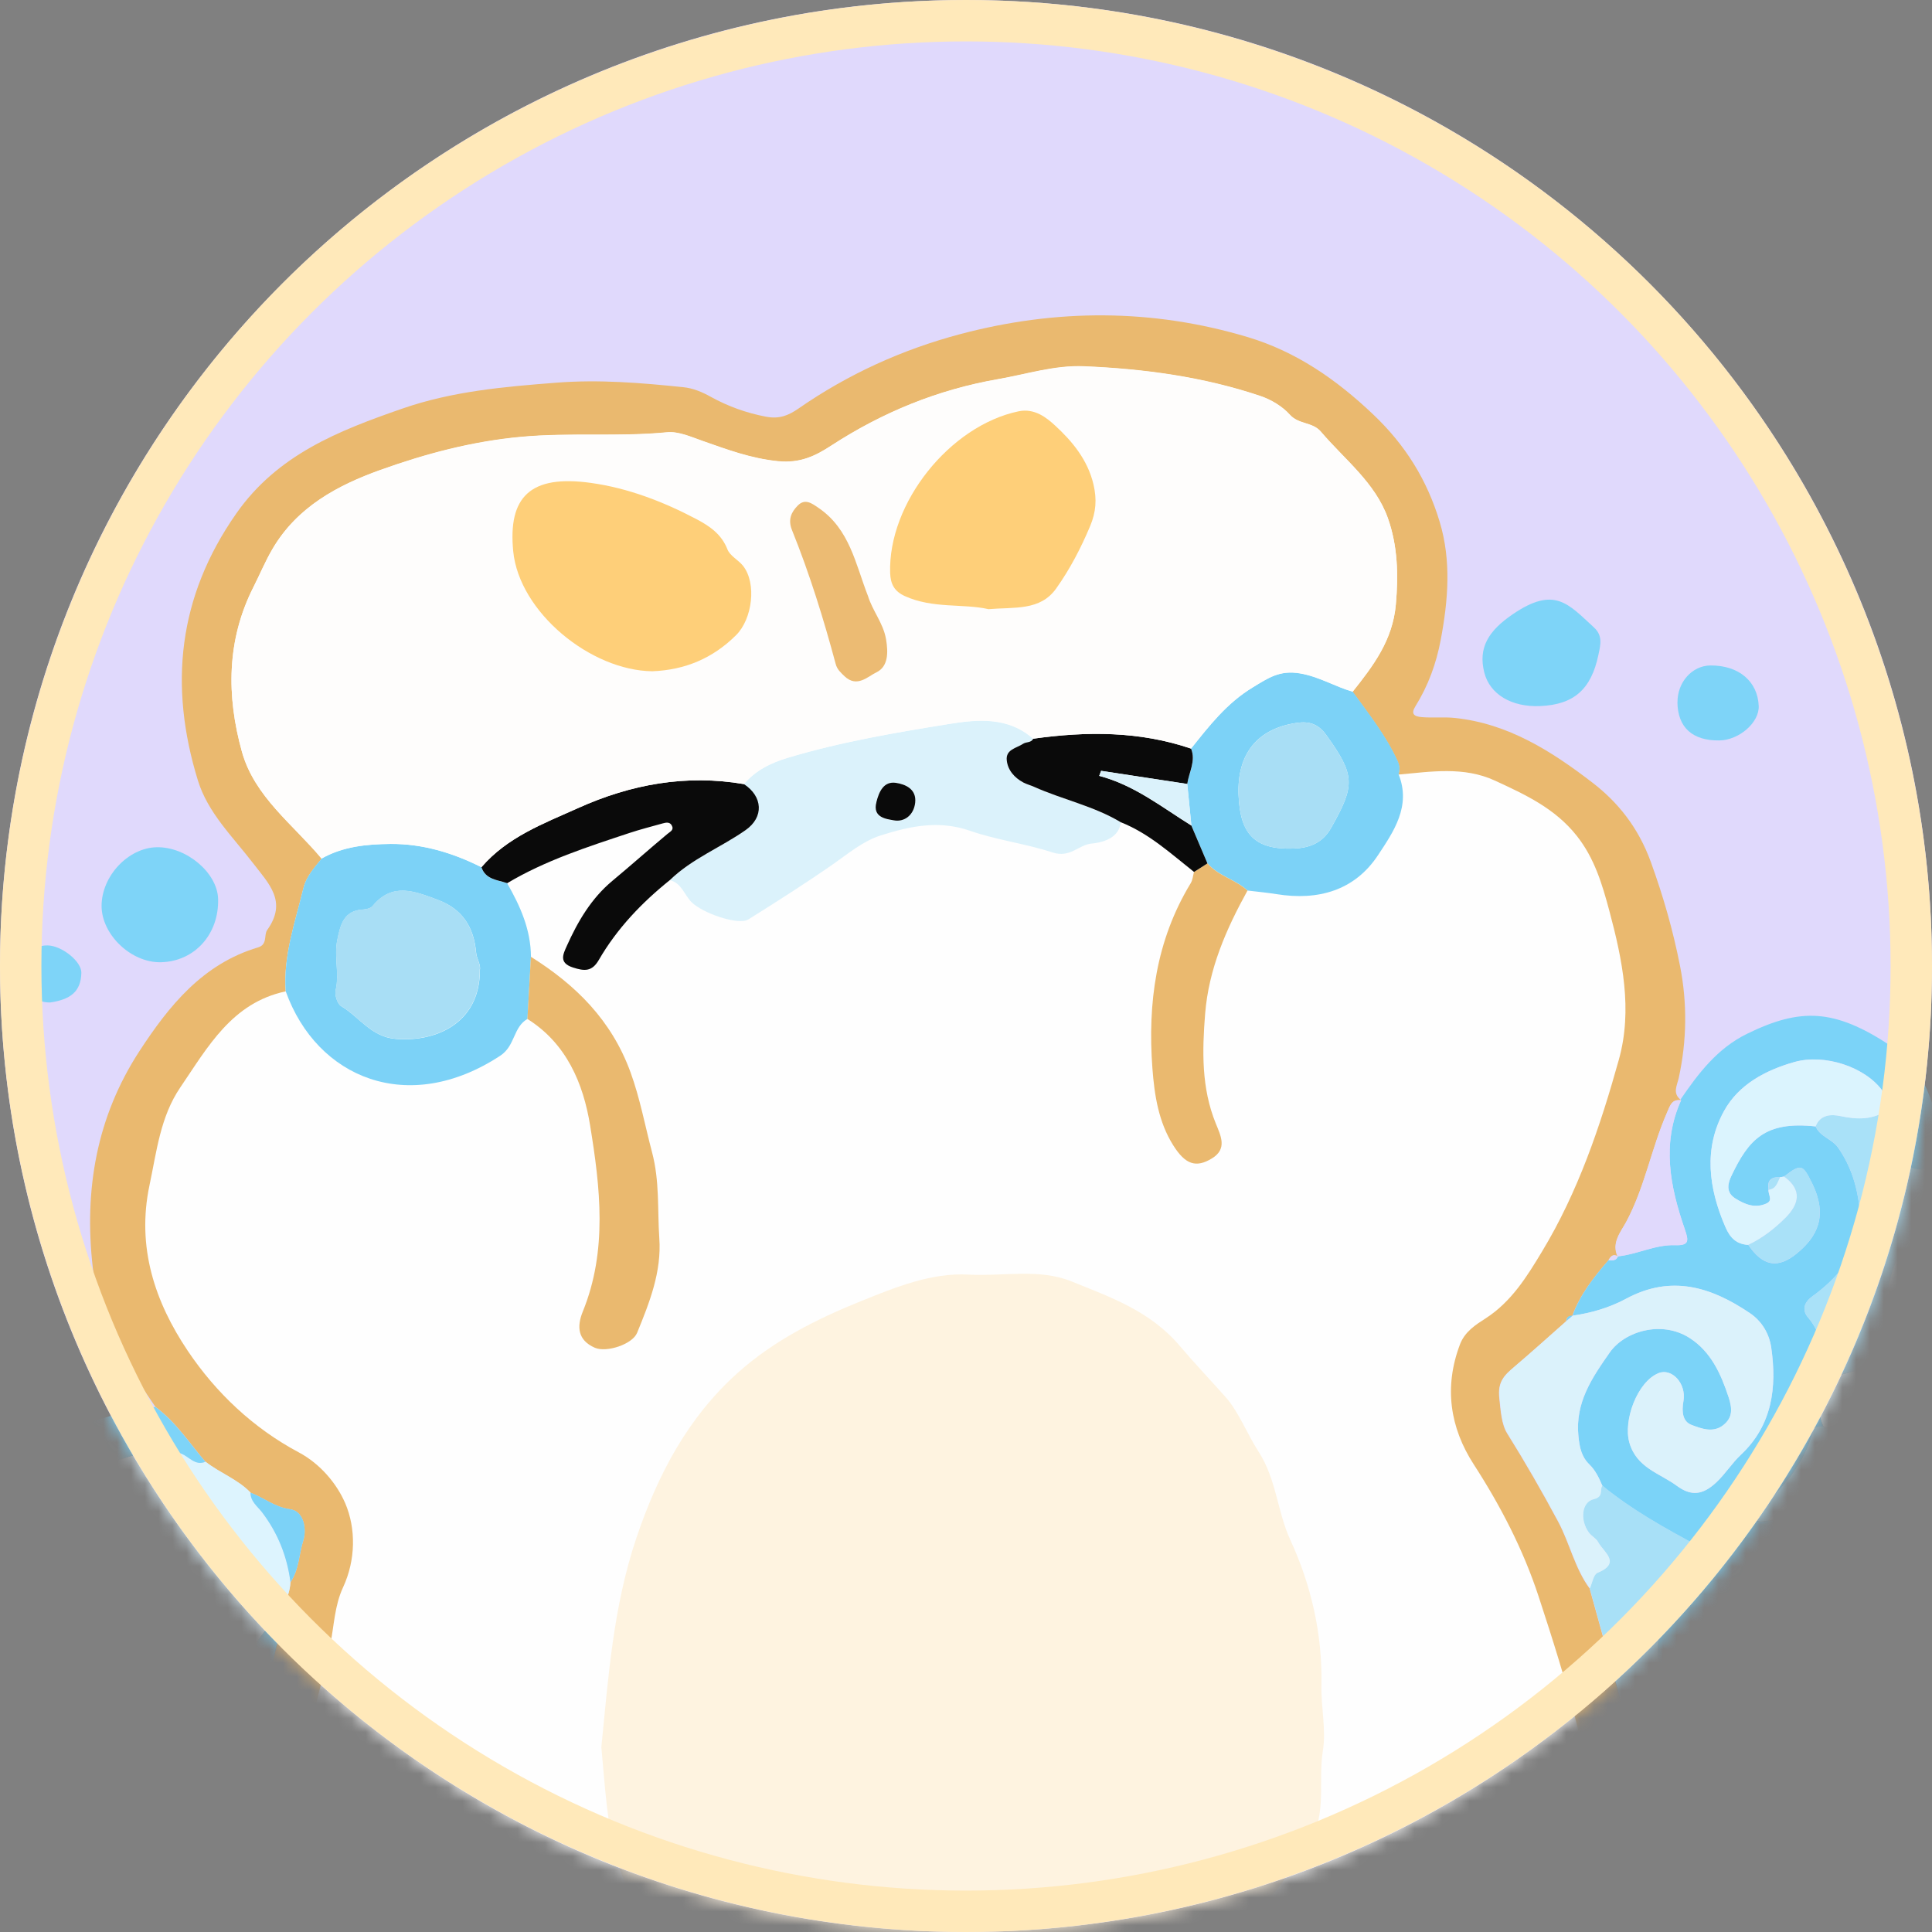 <svg width="140" height="140" viewBox="0 0 140 140" fill="none" xmlns="http://www.w3.org/2000/svg">
<rect x="0" y="0" width="140" height="140" fill="#808080" stroke="none"/>
<path d="M70 140C108.66 140 140 108.66 140 70C140 31.34 108.66 0 70 0C31.34 0 0 31.34 0 70C0 108.66 31.34 140 70 140Z" fill="#E0D9FC"/>
<mask id="mask0_54900_27953" style="mask-type:luminance" maskUnits="userSpaceOnUse" x="0" y="0" width="140" height="140">
<path d="M70 140C108.66 140 140 108.66 140 70C140 31.34 108.66 0 70 0C31.34 0 0 31.34 0 70C0 108.66 31.34 140 70 140Z" fill="white"/>
</mask>
<g mask="url(#mask0_54900_27953)">
<path d="M21.048 139.385L19.787 130.327L24.306 110.913L22.047 107.651L13.84 101.945L7.361 90.207L10.02 80.445L14.89 73.121L20.118 69.727L21.994 64.341L16.782 57.842L14.896 46.609L17.89 38.738L25.572 31.919L43.021 29.754H50.481L56.802 31.803L69.281 26.228L79.395 23.974L93.743 27.095L99.807 33.468L102.728 39.174L101.667 47.88L101.257 52.178L104.451 53.66L112.816 56.928L117.25 62.571L119.672 70.583V79.72L111.702 94.206L107.43 98.903V103.757L114.723 118.043L117.245 129.565L118.259 137.778L22.073 139.396H21.043L21.048 139.385Z" fill="#FEFEFE"/>
<path d="M43.572 126.639C44.077 121.632 44.423 116.467 46.11 111.46C47.66 106.857 49.851 102.701 53.476 99.465C56.066 97.148 59.172 95.582 62.392 94.284C64.904 93.27 67.494 92.214 70.179 92.361C72.669 92.503 75.296 91.899 77.645 92.855C80.466 94.001 83.346 94.988 85.51 97.552C86.535 98.761 87.743 100.037 88.82 101.246C89.761 102.307 90.397 103.957 91.195 105.186C92.503 107.204 92.546 109.516 93.507 111.602C94.994 114.817 95.84 118.411 95.756 122.136C95.719 123.691 96.108 125.341 95.861 126.86C95.477 129.198 96.265 131.772 94.626 133.858C93.764 134.956 93.155 136.254 92.257 137.252C91.521 138.066 90.207 138.387 89.12 138.849C86.766 139.853 84.207 140.147 81.727 140.452C79.242 140.751 76.715 140.898 74.204 141.098C72.885 141.203 71.781 140.357 70.41 140.415C69.533 140.452 68.645 140.531 67.767 140.599C63.848 140.909 59.923 141.056 55.982 140.961C54.485 140.925 53.014 141.282 51.474 140.93C48.086 140.147 45.769 138.445 44.744 134.909C43.966 132.224 43.856 129.523 43.578 126.634L43.572 126.639Z" fill="#FEF3E0"/>
<path d="M20.701 71.839C16.803 72.664 15.053 75.879 13.067 78.795C11.617 80.923 11.354 83.43 10.834 85.883C9.883 90.37 11.228 94.353 13.614 97.899C15.647 100.92 18.347 103.484 21.642 105.239C23.223 106.08 24.411 107.525 25.015 108.927C25.803 110.766 25.777 113.047 24.863 115.017C24.242 116.351 24.216 117.765 23.938 119.141C23.176 122.893 21.852 126.534 21.673 130.411C21.589 132.277 21.248 134.079 21.92 135.965C22.672 138.088 22.03 138.902 19.787 139.385C17.791 137.951 18.032 135.692 17.822 133.679C17.638 131.914 17.869 130.107 17.917 128.32L17.896 128.304C18.295 128.115 18.184 127.753 18.195 127.432C18.258 126.266 18.962 125.205 18.741 123.991L18.731 124.001C18.805 123.891 18.883 123.781 18.957 123.67C19.461 121.29 20.302 118.979 20.46 116.52C20.764 115.931 21.011 115.327 21.043 114.654C21.673 113.751 21.657 112.626 21.978 111.623C22.22 110.856 22.046 109.511 21.027 109.369C19.892 109.211 19.114 108.528 18.148 108.166C17.212 107.199 15.925 106.747 14.885 105.927C13.724 104.561 12.736 103.032 11.265 101.95C9.132 98.855 7.161 95.713 6.72 91.826C6.084 86.204 6.999 80.939 10.104 76.168C12.253 72.874 14.696 69.842 18.705 68.65C19.404 68.44 19.109 67.751 19.361 67.394C20.838 65.324 19.493 64.052 18.305 62.508C16.855 60.621 15.058 58.893 14.339 56.55C12.226 49.682 12.899 43.241 17.123 37.209C20.113 32.938 24.547 31.209 29.145 29.612C32.77 28.351 36.521 28.025 40.32 27.731C43.425 27.489 46.457 27.741 49.509 28.057C50.234 28.13 50.886 28.409 51.516 28.761C52.767 29.449 54.075 29.922 55.504 30.195C56.481 30.379 57.123 30.111 57.858 29.607C61.447 27.116 65.371 25.33 69.585 24.211C76.541 22.367 83.514 22.361 90.412 24.426C93.901 25.472 96.812 27.474 99.491 30.017C101.85 32.249 103.421 34.803 104.325 37.814C105.176 40.635 104.94 43.504 104.399 46.373C104.073 48.101 103.49 49.693 102.565 51.18C102.218 51.737 102.465 51.921 103.048 51.968C103.836 52.031 104.619 51.942 105.423 52.026C109.301 52.43 112.453 54.453 115.374 56.697C117.234 58.121 118.716 59.959 119.625 62.46C120.529 64.951 121.238 67.431 121.742 70C122.273 72.701 122.236 75.417 121.648 78.112C121.527 78.659 121.185 79.205 121.774 79.683L121.811 79.741C121.128 79.652 121.022 80.109 120.791 80.634C119.662 83.219 119.184 86.035 117.833 88.557C117.46 89.251 116.74 90.071 117.219 91.064H117.229C116.872 90.838 116.698 91.064 116.546 91.337C115.49 92.55 114.497 93.811 113.935 95.346L113.94 95.356C113.677 95.356 113.504 95.456 113.488 95.745C112.232 96.854 110.992 97.973 109.716 99.06C109.001 99.665 108.507 100.132 108.644 101.33C108.744 102.229 108.791 103.206 109.222 103.889C110.525 105.975 111.749 108.103 112.91 110.272C113.751 111.849 114.113 113.651 115.19 115.111C116.126 118.521 117.108 121.921 117.975 125.346C118.553 127.627 119.142 129.933 119.373 132.266C119.499 133.58 119.951 135.324 118.101 136.128C116.83 136.485 116.036 135.975 115.921 134.567C115.406 128.031 113.504 121.805 111.481 115.647C110.383 112.306 108.738 109.122 106.794 106.117C105.071 103.453 104.625 100.521 105.791 97.431C106.148 96.486 106.936 95.997 107.646 95.54C109.532 94.326 110.661 92.482 111.744 90.685C114.35 86.377 115.963 81.612 117.308 76.788C118.317 73.174 117.565 69.538 116.62 66.007C116.11 64.105 115.553 62.198 114.255 60.564C112.679 58.572 110.52 57.579 108.339 56.571C106.064 55.52 103.689 55.919 101.33 56.129C101.43 55.782 101.43 55.525 101.246 55.12C100.406 53.297 99.171 51.742 98.01 50.14C99.507 48.259 100.915 46.414 101.146 43.819C101.341 41.66 101.278 39.553 100.574 37.567C99.659 34.982 97.432 33.311 95.714 31.288C95.109 30.579 94.111 30.778 93.47 30.064C92.924 29.454 92.109 28.971 91.321 28.703C87.192 27.316 82.915 26.738 78.575 26.554C76.421 26.465 74.387 27.127 72.307 27.489C67.946 28.251 63.953 29.885 60.249 32.292C59.098 33.043 57.995 33.589 56.387 33.432C54.427 33.237 52.704 32.591 50.923 31.966C50.082 31.672 49.173 31.251 48.338 31.335C44.817 31.677 41.297 31.335 37.761 31.666C34.204 31.997 30.831 32.896 27.558 34.067C24.484 35.171 21.531 36.731 19.74 39.8C19.214 40.698 18.826 41.644 18.363 42.558C16.419 46.394 16.409 50.444 17.528 54.469C18.437 57.742 21.237 59.739 23.307 62.229C22.777 62.881 22.188 63.527 21.988 64.357C21.395 66.827 20.517 69.249 20.701 71.855V71.839Z" fill="#EAB96F"/>
<path d="M113.951 95.325C114.513 93.79 115.506 92.529 116.562 91.316C116.84 91.342 117.119 91.368 117.245 91.032L117.234 91.037C118.643 90.895 119.951 90.181 121.38 90.228C122.431 90.265 122.368 89.892 122.084 89.067C121.023 85.993 120.392 82.878 121.821 79.72C121.821 79.72 121.779 79.657 121.785 79.662C123.077 77.771 124.448 75.969 126.587 74.918C130.48 73.011 132.913 73.1 136.948 75.743C139.533 77.44 140.142 80.019 140.694 82.689C141.051 84.417 140.169 85.137 138.456 84.68C138.356 84.606 138.256 84.533 138.156 84.459C138.062 84.438 137.962 84.412 137.867 84.391C137.636 83.361 137.216 82.368 137.295 81.275C137.326 80.886 137.268 80.519 136.769 80.445C136.759 79.967 136.732 79.499 136.438 79.079C135.182 77.298 132.214 76.347 130.049 76.951C127.916 77.55 125.977 78.601 124.932 80.503C123.434 83.219 123.813 86.104 125.032 88.915C125.378 89.719 125.841 90.155 126.687 90.207C127.732 91.757 128.835 91.957 130.202 90.832C131.673 89.624 132.498 88.121 131.284 85.694C130.627 84.38 130.517 84.307 129.277 85.258C129.177 85.274 129.072 85.295 128.972 85.31C128.326 85.268 128.037 85.552 128.158 86.209C128.1 86.545 128.515 86.981 128 87.212C127.18 87.58 126.44 87.281 125.741 86.839C125.053 86.403 125.2 85.762 125.462 85.21C126.708 82.584 127.89 81.223 131.568 81.627C131.888 82.373 132.75 82.526 133.202 83.167C134.484 85.006 134.825 87.06 134.841 89.23C134.841 89.529 134.767 89.719 134.652 89.981C133.932 91.631 132.755 92.913 131.336 93.938C130.632 94.447 130.627 95.015 131.026 95.477C132.167 96.801 132.114 98.362 132.135 99.932C131.904 101.078 131.583 102.223 132.13 103.369C131.804 103.384 131.441 103.321 131.331 103.768C130.769 106.011 129.314 107.651 127.695 109.195C127.475 109.406 126.96 109.673 127.228 110.099C127.406 110.383 127.842 110.225 128.168 110.204C130.764 109.726 134.484 111.57 135.724 113.871C136.633 115.553 137.673 117.161 137.867 119.131C137.878 119.42 137.888 119.709 137.904 119.998C137.489 120.323 137.547 120.733 137.699 121.164C137.647 121.532 137.599 121.9 137.547 122.267C136.501 122.572 136.669 123.844 135.771 124.374C134.258 125.262 132.676 125.483 130.995 125.441C129.23 124.758 128.037 123.439 127.091 121.873C126.45 120.812 126.466 119.667 127.123 118.621C127.932 117.339 128.788 117.334 129.939 118.285C130.701 118.91 130.123 119.525 130.117 120.113C130.091 121.837 131.163 122.567 132.797 122.063C134.184 121.632 134.699 119.43 134.515 117.812C134.31 115.963 133.06 114.754 131.715 113.819C130.732 113.136 129.476 112.642 128.084 113.372C125.741 114.602 123.991 116.294 123.067 118.795C122.63 120.271 122.825 121.716 123.287 123.145C123.25 123.571 123.287 123.954 123.839 124.001C123.665 125.205 123.45 126.355 124.327 127.49C124.711 127.989 125.236 128.094 125.63 128.499C127.716 130.637 130.27 131.289 133.039 130.217C134.531 129.639 135.771 129.418 136.99 130.606C137.195 130.727 137.221 130.916 137.189 131.126C136.349 130.916 136.638 131.846 136.165 132.15C133.47 133.874 130.601 133.847 127.727 133.075C125.221 132.403 123.44 130.527 121.742 128.667C120.954 127.805 120.639 126.702 120.366 125.551C119.935 123.712 120.187 121.868 120.15 120.035C120.093 117.292 120.881 114.796 123.082 112.957C123.571 112.547 123.555 112.311 123.024 112.027C120.623 110.74 118.238 109.416 116.121 107.677C115.874 107.115 115.627 106.563 115.175 106.122C114.597 105.565 114.46 104.887 114.382 104.083C114.129 101.64 115.369 99.838 116.657 97.999C117.723 96.475 120.413 95.645 122.457 96.969C123.981 97.957 124.701 99.549 125.263 101.241C125.536 102.06 125.578 102.722 124.879 103.274C124.133 103.868 123.277 103.521 122.578 103.258C121.932 103.017 121.853 102.302 121.989 101.545C122.221 100.253 121.144 99.118 120.187 99.507C118.643 100.132 117.608 102.954 118.08 104.561C118.616 106.379 120.271 106.757 121.517 107.672C122.541 108.428 123.382 108.36 124.391 107.404C125.047 106.778 125.51 106.022 126.166 105.407C128.426 103.285 128.772 100.542 128.352 97.647C128.205 96.643 127.674 95.745 126.813 95.162C124.007 93.265 121.112 92.346 117.823 94.121C116.651 94.752 115.317 95.151 113.961 95.34L113.951 95.325Z" fill="#7BD3F8"/>
<path d="M21.048 114.654C21.017 115.327 20.764 115.931 20.465 116.52C20.186 116.898 19.918 117.292 19.624 117.66C18.079 119.583 16.86 121.789 14.081 122.399C11.118 123.05 9.137 122.031 7.792 119.399C7.261 118.359 6.978 117.056 7.382 115.952C7.739 114.98 8.711 114.344 9.741 113.898C10.409 113.609 10.246 112.873 9.936 112.427C9.331 111.576 7.282 111.344 6.521 112.033C4.718 113.667 3.463 115.59 4.151 118.154C5.018 121.401 6.773 124.122 10.041 125.247C12.458 126.077 14.995 125.63 17.281 124.364C17.764 124.096 18.2 123.891 18.747 123.991C18.967 125.199 18.263 126.266 18.2 127.432C17.827 127.632 17.885 127.973 17.901 128.304L17.922 128.32C17.318 127.91 16.666 127.753 15.967 128.005C14.869 128.399 13.918 128.131 13.141 127.322C12.894 127.065 12.452 127.101 12.479 127.154C13.083 128.567 11.748 128.52 11.144 129.072C10.188 129.939 7.976 130.385 6.888 129.718C6.205 129.298 5.328 129.303 4.755 128.646C4.566 128.431 4.272 128.373 4.135 128.809C3.809 129.833 2.953 130.133 2.07 130.643C0.862 131.347 0.011 130.847 -0.998 130.59C-0.525 125.115 -1.355 119.62 -0.688 114.15C-0.157 113.987 0.284 113.882 0.499 113.162C0.893 111.87 1.582 110.672 2.055 109.395C2.265 108.822 2.554 108.323 3.063 108.087C4.85 107.272 6.62 106.369 8.496 105.817C9.978 105.381 11.522 104.666 13.162 105.334C13.724 105.565 14.149 106.227 14.896 105.917C15.936 106.737 17.223 107.183 18.158 108.155C18.148 108.801 18.673 109.159 19.004 109.595C20.144 111.103 20.817 112.784 21.053 114.649L21.048 114.654Z" fill="#DDF4FE"/>
<path d="M116.12 107.651C118.238 109.39 120.623 110.714 123.024 112.001C123.55 112.285 123.571 112.521 123.082 112.931C120.88 114.77 120.092 117.266 120.15 120.008C120.187 121.842 119.935 123.681 120.366 125.525C120.639 126.676 120.954 127.779 121.742 128.641C123.439 130.501 125.22 132.376 127.727 133.049C130.6 133.821 133.469 133.847 136.165 132.124C136.637 131.819 136.348 130.889 137.189 131.1C137.956 132.135 137.215 133.18 137.163 134.215C137.095 135.623 137.273 137.016 137.252 138.413C137.226 140.252 136.343 140.541 134.788 141.271C132.786 142.207 130.905 141.35 128.982 141.655C127.758 141.849 126.476 141.303 125.126 141.75C124.474 141.97 123.423 141.644 122.919 140.778C122.798 140.567 122.609 140.494 122.336 140.468C118.674 140.137 118.332 139.779 118.106 136.107C119.956 135.303 119.509 133.553 119.378 132.24C119.152 129.907 118.558 127.6 117.98 125.32C117.113 121.894 116.131 118.495 115.196 115.085C115.374 114.702 115.458 114.092 115.742 113.971C117.513 113.236 116.183 112.469 115.8 111.744C115.653 111.465 115.306 111.302 115.117 111.04C114.47 110.141 114.591 108.833 115.474 108.628C116.225 108.455 115.873 107.94 116.105 107.64L116.12 107.651Z" fill="#A8E0F7"/>
<path d="M-1.014 130.595C-0.005 130.853 0.851 131.352 2.055 130.648C2.932 130.138 3.788 129.839 4.12 128.814C4.256 128.378 4.55 128.43 4.739 128.651C5.312 129.303 6.19 129.303 6.873 129.723C7.96 130.39 10.172 129.944 11.128 129.077C11.733 128.53 13.067 128.572 12.463 127.159C12.437 127.101 12.878 127.07 13.125 127.327C13.908 128.136 14.854 128.409 15.952 128.01C16.656 127.758 17.302 127.916 17.906 128.325C17.859 130.112 17.628 131.919 17.812 133.685C18.022 135.697 17.78 137.956 19.777 139.39C19.677 139.821 19.546 140.2 19.015 140.289C17.365 140.567 15.689 140.751 14.081 141.193C11.838 141.813 9.568 141.66 7.298 141.734C7.156 141.734 6.972 141.776 6.878 141.702C5.428 140.599 4.067 141.65 2.927 142.159C0.158 143.405 -1.387 141.109 -1.213 139.138C-0.961 136.285 -1.156 133.443 -1.024 130.6L-1.014 130.595Z" fill="#A9E1F8"/>
<path d="M81.213 59.581C81.092 60.853 79.642 61.079 79.116 61.126C78.144 61.215 77.556 62.193 76.269 61.772C74.335 61.136 72.223 60.874 70.29 60.201C68.02 59.413 65.929 59.87 63.822 60.537C62.519 60.953 61.463 61.861 60.343 62.639C58.347 64.026 56.293 65.334 54.233 66.622C53.503 67.079 50.891 66.165 50.103 65.366C49.583 64.835 49.383 63.984 48.538 63.779C50.14 62.229 52.226 61.415 54.018 60.164C55.357 59.224 55.263 57.727 53.897 56.828C54.743 55.825 55.851 55.283 57.096 54.91C60.932 53.76 64.878 53.092 68.813 52.457C70.867 52.126 73.074 51.942 74.866 53.539C74.713 53.849 74.361 53.754 74.135 53.907C73.657 54.227 72.859 54.311 72.948 55.11C73.027 55.83 73.505 56.366 74.146 56.712C74.393 56.844 74.671 56.912 74.929 57.028C76.994 57.947 79.248 58.415 81.207 59.592L81.213 59.581ZM63.506 58.126C63.191 59.271 64.268 59.355 64.762 59.45C65.529 59.592 66.212 59.077 66.312 58.178C66.428 57.17 65.582 56.828 64.915 56.733C64.032 56.602 63.685 57.385 63.501 58.131L63.506 58.126Z" fill="#DBF2FB"/>
<path d="M20.701 71.839C20.517 69.233 21.39 66.811 21.988 64.341C22.188 63.511 22.777 62.865 23.307 62.214C24.857 61.336 26.596 61.173 28.293 61.157C30.605 61.136 32.812 61.798 34.887 62.844C35.187 63.742 36.038 63.758 36.747 64C37.703 65.655 38.465 67.373 38.476 69.338C38.392 70.835 38.308 72.338 38.224 73.835C37.183 74.424 37.341 75.785 36.253 76.499C29.586 80.881 22.96 78.133 20.706 71.839H20.701ZM34.766 70.315C34.877 69.932 34.546 69.511 34.504 69.039C34.341 67.21 33.532 65.881 31.724 65.208C30.048 64.583 28.435 63.916 27.001 65.66C26.869 65.818 26.57 65.891 26.344 65.907C24.92 65.975 24.679 66.979 24.447 68.109C24.195 69.328 24.61 70.541 24.327 71.76C24.248 72.107 24.447 72.748 24.726 72.911C26.034 73.683 26.875 75.118 28.645 75.28C31.425 75.533 34.761 74.266 34.777 70.326L34.766 70.315Z" fill="#7CD2F7"/>
<path d="M98.025 50.119C99.186 51.726 100.421 53.276 101.262 55.1C101.451 55.504 101.446 55.767 101.346 56.108C102.276 58.415 100.973 60.28 99.854 61.972C98.157 64.541 95.503 65.277 92.503 64.793C91.805 64.683 91.1 64.615 90.396 64.531C89.529 63.727 88.284 63.48 87.496 62.56C87.107 61.646 86.719 60.732 86.33 59.818C86.23 58.814 86.13 57.811 86.03 56.807C86.156 55.956 86.677 55.147 86.309 54.243C87.633 52.593 88.894 50.949 90.785 49.803C91.91 49.12 92.74 48.537 94.211 48.789C95.603 49.026 96.733 49.746 98.02 50.113L98.025 50.119ZM89.75 57.6C89.861 60.453 90.922 61.583 93.733 61.489C94.752 61.452 95.787 61.173 96.444 60.012C98.22 56.886 98.209 56.182 96.092 53.245C95.514 52.446 94.841 52.262 94.006 52.378C91.116 52.782 89.635 54.627 89.75 57.6Z" fill="#7CD2F7"/>
<path d="M38.218 73.83C38.303 72.333 38.387 70.83 38.471 69.333C41.733 71.377 44.313 73.935 45.685 77.687C46.383 79.605 46.735 81.554 47.245 83.477C47.812 85.61 47.634 87.648 47.776 89.724C47.949 92.167 47.066 94.384 46.168 96.58C45.826 97.416 43.951 98.031 43.105 97.663C41.875 97.127 41.781 96.155 42.227 95.051C44.035 90.617 43.494 86.046 42.763 81.559C42.269 78.522 41.061 75.617 38.208 73.83H38.218Z" fill="#EAB96F"/>
<path d="M36.747 63.995C36.038 63.753 35.187 63.737 34.887 62.839C36.758 60.658 39.374 59.686 41.886 58.557C45.721 56.828 49.709 56.103 53.907 56.818C55.278 57.716 55.373 59.213 54.028 60.154C52.236 61.41 50.145 62.219 48.548 63.769C46.504 65.408 44.712 67.284 43.394 69.559C42.894 70.426 42.343 70.373 41.523 70.11C40.483 69.774 40.798 69.159 41.071 68.55C41.87 66.769 42.842 65.108 44.371 63.832C45.711 62.718 47.014 61.557 48.353 60.438C48.579 60.248 48.868 60.143 48.669 59.797C48.522 59.55 48.259 59.602 48.028 59.665C47.224 59.891 46.409 60.096 45.616 60.359C42.579 61.367 39.527 62.345 36.752 64L36.747 63.995Z" fill="#0A0A0A"/>
<path d="M87.496 62.565C88.284 63.485 89.53 63.732 90.397 64.536C88.852 67.331 87.586 70.221 87.328 73.468C87.113 76.163 87.055 78.843 88.101 81.412C88.463 82.305 88.952 83.251 87.827 83.939C86.671 84.648 85.894 84.391 85.016 82.993C83.95 81.296 83.656 79.363 83.508 77.419C83.156 72.685 83.766 68.145 86.283 64C86.424 63.769 86.445 63.464 86.519 63.191C86.845 62.986 87.165 62.776 87.491 62.571L87.496 62.565Z" fill="#EAB96F"/>
<path d="M132.13 99.927C132.109 98.356 132.161 96.796 131.021 95.472C130.622 95.01 130.627 94.442 131.331 93.932C132.75 92.908 133.927 91.631 134.647 89.976C134.762 89.713 134.836 89.524 134.836 89.225C134.82 87.055 134.478 85.001 133.196 83.162C132.75 82.515 131.883 82.368 131.562 81.617C131.909 80.734 132.724 80.734 133.38 80.876C134.594 81.133 135.708 81.149 136.764 80.44C137.258 80.513 137.316 80.881 137.289 81.27C137.205 82.363 137.694 83.319 137.925 84.349C138.246 84.507 138.902 84.906 139.748 84.685C140.379 84.517 140.647 85.867 140.762 86.204C141.235 87.575 138.114 89.871 138.603 91.237C137.599 92.882 136.69 94.237 136.564 96.05C136.401 98.33 136.086 98.955 133.9 99.486C133.307 99.628 132.718 99.78 132.125 99.927H132.13Z" fill="#A9E1F8"/>
<path d="M87.496 62.566C87.171 62.77 86.845 62.981 86.525 63.185C84.843 61.856 83.251 60.385 81.213 59.581C79.253 58.404 76.999 57.942 74.934 57.017C74.677 56.902 74.398 56.833 74.151 56.702C73.51 56.355 73.032 55.819 72.953 55.099C72.864 54.301 73.662 54.217 74.141 53.896C74.367 53.744 74.724 53.839 74.871 53.529C78.733 52.987 82.563 52.972 86.309 54.248C86.672 55.152 86.151 55.961 86.031 56.812C83.95 56.497 81.869 56.177 79.789 55.861C79.742 55.982 79.699 56.103 79.652 56.224C82.185 56.891 84.181 58.488 86.33 59.823C86.719 60.737 87.108 61.651 87.496 62.566Z" fill="#0A0A0A"/>
<path d="M130.99 125.425C132.671 125.467 134.252 125.247 135.766 124.359C136.669 123.828 136.496 122.556 137.541 122.252C137.557 122.641 137.573 123.024 137.589 123.413C137.552 124.196 137.163 125.021 137.893 125.698C137.767 126.744 138.482 127.963 137.583 128.814C136.99 129.376 137.042 129.949 136.984 130.585C135.766 129.397 134.526 129.623 133.033 130.201C130.259 131.273 127.711 130.621 125.625 128.483C125.231 128.084 124.706 127.973 124.322 127.474C123.445 126.339 123.66 125.194 123.834 123.986C124.564 123.87 125.242 123.707 125.788 124.521C126.734 125.93 128.557 126.471 130.186 125.945C130.49 125.846 131.011 126.04 130.984 125.425H130.99Z" fill="#A8E0F7"/>
<path d="M14.885 105.927C14.139 106.237 13.719 105.57 13.151 105.344C11.512 104.677 9.962 105.391 8.486 105.828C6.615 106.379 4.839 107.283 3.053 108.097C2.543 108.329 2.259 108.828 2.044 109.406C1.571 110.677 0.883 111.88 0.489 113.173C0.268 113.893 -0.168 113.998 -0.699 114.161C-0.888 114.087 -1.077 114.013 -1.266 113.945C-1.303 113.556 -1.234 113.047 -1.896 113.435C-2.059 108.66 0.331 105.328 4.855 103.668C6.951 102.901 9.032 102.171 11.265 101.955C12.736 103.043 13.724 104.567 14.885 105.933V105.927Z" fill="#7ED4F8"/>
<path d="M11.349 61.394C13.498 61.347 15.747 63.233 15.805 65.135C15.878 67.699 14.097 69.674 11.659 69.727C9.51 69.774 7.367 67.741 7.361 65.65C7.361 63.49 9.279 61.441 11.349 61.394Z" fill="#7ED4F8"/>
<path d="M111.607 51.164C109.526 51.254 107.955 50.308 107.556 48.731C107.104 46.929 107.861 45.7 109.647 44.492C112.647 42.463 113.625 43.74 115.506 45.469C116.152 46.062 115.984 46.714 115.831 47.434C115.311 49.935 114.071 51.059 111.607 51.164Z" fill="#7ED4F8"/>
<path d="M128.168 110.199C127.843 110.22 127.406 110.377 127.228 110.094C126.96 109.673 127.475 109.405 127.695 109.19C129.314 107.645 130.764 106.006 131.331 103.763C131.442 103.321 131.804 103.379 132.13 103.363C133.007 103.694 133.948 103.542 134.82 103.7C136.165 103.936 136.564 103.337 136.711 102.228C136.764 101.855 136.848 101.488 136.869 101.115C136.911 100.463 137.342 100.521 137.783 100.573C137.542 102.207 137.442 103.852 137.752 105.481C137.941 106.463 137.62 107.383 137.494 108.297C137.258 110.02 137.295 111.696 137.563 113.393C136.859 113.404 136.88 112.768 136.585 112.369C135.902 111.434 135.844 110.067 134.478 109.553C134.006 109.374 133.675 110.351 133.212 109.463C132.351 107.819 129.519 108.328 128.163 110.204L128.168 110.199Z" fill="#A9E1F8"/>
<path d="M137.783 100.568C137.341 100.521 136.911 100.458 136.869 101.109C136.842 101.482 136.758 101.855 136.711 102.223C136.564 103.332 136.159 103.936 134.82 103.694C133.942 103.542 133.002 103.694 132.129 103.358C131.583 102.213 131.904 101.067 132.135 99.922C132.728 99.775 133.317 99.623 133.911 99.481C136.096 98.955 136.412 98.33 136.574 96.044C136.7 94.232 136.779 92.34 137.783 90.696C137.783 93.985 137.783 97.274 137.788 100.563L137.783 100.568Z" fill="#DBF2FB"/>
<path d="M121.558 50.896C121.543 49.436 122.62 48.227 123.954 48.222C125.998 48.212 127.375 49.373 127.443 51.164C127.49 52.357 126.024 53.634 124.59 53.655C122.641 53.681 121.579 52.714 121.553 50.902L121.558 50.896Z" fill="#7ED4F8"/>
<path d="M128.168 110.199C129.529 108.329 132.355 107.814 133.217 109.458C133.685 110.346 134.01 109.369 134.483 109.548C135.844 110.062 135.902 111.428 136.59 112.364C136.879 112.763 136.863 113.393 137.567 113.388C137.851 115.29 138.54 117.171 137.867 119.12C137.678 117.155 136.632 115.542 135.723 113.861C134.483 111.565 130.763 109.716 128.168 110.194V110.199Z" fill="#DBF2FB"/>
<path d="M3.636 72.643C2.538 72.669 1.434 71.739 1.382 70.746C1.319 69.517 2.249 68.497 3.431 68.508C4.471 68.513 5.916 69.674 5.895 70.494C5.864 71.886 5.07 72.433 3.636 72.643Z" fill="#7ED4F8"/>
<path d="M137.893 125.704C137.168 125.026 137.552 124.196 137.589 123.418C138.618 124.059 138.161 124.895 137.893 125.704Z" fill="#DBF2FB"/>
<path d="M137.694 121.154C137.542 120.728 137.489 120.318 137.899 119.987C138.272 120.455 138.309 120.859 137.694 121.154Z" fill="#DBF2FB"/>
<path d="M138.156 84.459C138.256 84.533 138.356 84.606 138.456 84.68C138.282 84.706 138.188 84.622 138.156 84.459Z" fill="#A9E1F8"/>
<path d="M86.314 54.248C82.568 52.972 78.738 52.987 74.876 53.529C73.085 51.926 70.878 52.115 68.824 52.446C64.888 53.082 60.942 53.749 57.107 54.9C55.862 55.273 54.753 55.814 53.907 56.818C49.715 56.103 45.727 56.828 41.886 58.557C39.374 59.686 36.758 60.658 34.888 62.839C32.812 61.793 30.605 61.131 28.294 61.152C26.597 61.168 24.858 61.326 23.308 62.208C21.237 59.723 18.437 57.721 17.528 54.453C16.409 50.429 16.419 46.378 18.363 42.542C18.826 41.628 19.215 40.682 19.74 39.784C21.537 36.715 24.484 35.155 27.558 34.052C30.831 32.88 34.199 31.976 37.761 31.651C41.297 31.325 44.823 31.661 48.338 31.32C49.173 31.241 50.082 31.656 50.923 31.95C52.709 32.575 54.427 33.222 56.387 33.416C58 33.574 59.098 33.027 60.249 32.276C63.953 29.869 67.946 28.235 72.307 27.474C74.393 27.111 76.421 26.444 78.575 26.538C82.915 26.722 87.192 27.3 91.322 28.687C92.11 28.95 92.924 29.439 93.47 30.048C94.111 30.763 95.11 30.563 95.714 31.272C97.432 33.295 99.66 34.966 100.574 37.551C101.278 39.542 101.341 41.644 101.147 43.803C100.915 46.394 99.507 48.243 98.01 50.124C96.723 49.751 95.593 49.036 94.201 48.8C92.73 48.548 91.899 49.131 90.775 49.814C88.884 50.959 87.617 52.604 86.299 54.254L86.314 54.248ZM47.277 48.642C49.636 48.548 51.653 47.707 53.345 46.02C54.511 44.854 54.848 42.274 53.844 41.003C53.503 40.572 52.904 40.283 52.715 39.81C52.279 38.702 51.438 38.129 50.461 37.614C48.044 36.343 45.511 35.365 42.811 34.992C38.429 34.388 36.805 36.011 37.189 39.941C37.62 44.35 42.79 48.595 47.277 48.642ZM71.592 44.134C73.531 43.971 75.375 44.266 76.542 42.632C77.54 41.234 78.333 39.71 79.001 38.113C79.426 37.104 79.5 36.18 79.242 35.087C78.817 33.295 77.692 31.961 76.458 30.82C75.859 30.274 74.992 29.549 73.81 29.796C68.829 30.841 64.347 36.448 64.51 41.518C64.536 42.306 64.804 42.837 65.571 43.183C67.589 44.103 69.78 43.724 71.598 44.124L71.592 44.134ZM62.886 43.152C62.004 40.882 61.583 38.349 59.335 36.821C58.851 36.49 58.352 36.101 57.822 36.631C57.349 37.11 57.086 37.645 57.396 38.418C58.673 41.581 59.687 44.833 60.564 48.127C60.669 48.516 60.916 48.737 61.205 49.01C62.109 49.867 62.897 49.02 63.512 48.726C64.384 48.306 64.373 47.276 64.21 46.32C64.011 45.154 63.218 44.266 62.892 43.157L62.886 43.152Z" fill="#FEFDFC"/>
<path d="M116.121 107.651C115.89 107.95 116.242 108.465 115.49 108.638C114.608 108.843 114.487 110.152 115.133 111.05C115.322 111.313 115.669 111.476 115.816 111.754C116.199 112.479 117.524 113.246 115.758 113.982C115.469 114.103 115.385 114.712 115.212 115.096C114.135 113.63 113.772 111.833 112.931 110.257C111.77 108.087 110.546 105.959 109.243 103.873C108.818 103.19 108.77 102.213 108.665 101.314C108.529 100.116 109.028 99.649 109.737 99.044C111.014 97.962 112.254 96.838 113.509 95.729C113.662 95.598 113.809 95.472 113.961 95.346L113.956 95.335C115.312 95.146 116.646 94.747 117.818 94.116C121.107 92.34 124.002 93.26 126.807 95.156C127.669 95.74 128.2 96.638 128.347 97.642C128.762 100.537 128.42 103.279 126.161 105.402C125.504 106.017 125.047 106.773 124.385 107.398C123.382 108.349 122.536 108.418 121.511 107.666C120.266 106.747 118.611 106.374 118.075 104.556C117.602 102.954 118.637 100.127 120.182 99.502C121.144 99.113 122.215 100.248 121.984 101.54C121.848 102.297 121.926 103.011 122.573 103.253C123.266 103.51 124.123 103.857 124.874 103.269C125.573 102.717 125.525 102.055 125.258 101.235C124.701 99.544 123.981 97.952 122.452 96.964C120.408 95.64 117.723 96.47 116.651 97.994C115.364 99.827 114.124 101.635 114.376 104.078C114.46 104.882 114.597 105.56 115.17 106.116C115.622 106.553 115.874 107.109 116.115 107.672L116.121 107.651Z" fill="#DBF2FB"/>
<path d="M18.741 123.991C18.195 123.891 17.759 124.101 17.275 124.364C14.99 125.63 12.452 126.077 10.035 125.246C6.767 124.122 5.012 121.401 4.145 118.153C3.462 115.59 4.718 113.667 6.515 112.032C7.277 111.339 9.326 111.575 9.93 112.427C10.245 112.868 10.403 113.603 9.736 113.898C8.706 114.35 7.734 114.98 7.377 115.952C6.972 117.055 7.251 118.353 7.787 119.399C9.132 122.036 11.112 123.05 14.076 122.399C16.855 121.789 18.074 119.588 19.619 117.66C19.913 117.292 20.181 116.903 20.459 116.519C20.302 118.973 19.461 121.285 18.957 123.67C18.883 123.781 18.804 123.891 18.731 124.001L18.741 123.991Z" fill="#7ED4F8"/>
<path d="M121.821 79.725C120.392 82.883 121.023 85.999 122.084 89.072C122.368 89.897 122.431 90.27 121.38 90.234C119.945 90.181 118.642 90.901 117.234 91.043C116.756 90.05 117.476 89.23 117.849 88.536C119.199 86.02 119.672 83.198 120.807 80.613C121.038 80.088 121.143 79.636 121.826 79.72L121.821 79.725Z" fill="#E0D9FC"/>
<path d="M21.048 114.654C20.806 112.789 20.139 111.108 18.999 109.6C18.668 109.164 18.142 108.807 18.153 108.16C19.12 108.523 19.897 109.206 21.032 109.364C22.052 109.505 22.23 110.856 21.983 111.618C21.663 112.621 21.678 113.745 21.048 114.649V114.654Z" fill="#7CD2F7"/>
<path d="M17.896 128.305C17.88 127.974 17.822 127.627 18.195 127.432C18.185 127.753 18.295 128.121 17.896 128.305Z" fill="#A9E1F8"/>
<path d="M117.245 91.037C117.119 91.368 116.84 91.342 116.562 91.321C116.714 91.043 116.888 90.822 117.245 91.037Z" fill="#E0D9FC"/>
<path d="M113.956 95.335C113.803 95.461 113.656 95.593 113.504 95.719C113.52 95.435 113.693 95.33 113.956 95.335Z" fill="#7BD3F8"/>
<path d="M130.99 125.425C131.016 126.04 130.49 125.845 130.191 125.945C128.562 126.476 126.744 125.935 125.793 124.521C125.242 123.702 124.569 123.87 123.839 123.986C123.287 123.938 123.25 123.555 123.287 123.129C123.618 121.658 123.86 120.192 123.066 118.779C123.991 116.278 125.746 114.586 128.084 113.357C129.482 112.621 130.737 113.12 131.715 113.803C133.06 114.738 134.305 115.942 134.515 117.796C134.694 119.415 134.184 121.621 132.797 122.047C131.163 122.551 130.091 121.826 130.117 120.098C130.128 119.509 130.701 118.894 129.939 118.269C128.783 117.318 127.926 117.323 127.123 118.605C126.466 119.646 126.45 120.796 127.091 121.858C128.037 123.423 129.229 124.742 130.995 125.425H130.99Z" fill="#DBF4FE"/>
<path d="M136.769 80.445C135.713 81.154 134.594 81.139 133.385 80.881C132.728 80.739 131.909 80.739 131.567 81.622C127.895 81.223 126.713 82.584 125.462 85.21C125.199 85.762 125.052 86.403 125.741 86.839C126.439 87.281 127.18 87.58 128 87.212C128.515 86.981 128.105 86.545 128.157 86.209C128.693 86.151 128.788 85.689 128.972 85.31C129.072 85.295 129.177 85.274 129.277 85.258C130.627 86.225 130.359 87.281 129.361 88.274C128.578 89.051 127.695 89.729 126.686 90.212C125.84 90.16 125.378 89.724 125.031 88.92C123.807 86.109 123.434 83.225 124.931 80.508C125.977 78.606 127.916 77.555 130.049 76.956C132.214 76.352 135.177 77.308 136.438 79.084C136.732 79.499 136.758 79.972 136.769 80.45V80.445Z" fill="#DBF4FE"/>
<path d="M126.692 90.207C127.706 89.729 128.583 89.046 129.366 88.268C130.364 87.275 130.632 86.225 129.282 85.252C130.522 84.302 130.638 84.375 131.289 85.689C132.498 88.116 131.673 89.619 130.207 90.827C128.841 91.951 127.737 91.752 126.692 90.202V90.207Z" fill="#A9E1F8"/>
<path d="M123.061 118.779C123.854 120.192 123.613 121.658 123.282 123.129C122.819 121.7 122.625 120.255 123.061 118.779Z" fill="#A8E0F7"/>
<path d="M128.982 85.311C128.798 85.689 128.704 86.146 128.168 86.209C128.047 85.552 128.336 85.268 128.982 85.311Z" fill="#A9E1F8"/>
<path d="M63.506 58.126C63.69 57.38 64.032 56.597 64.919 56.728C65.592 56.828 66.433 57.169 66.317 58.173C66.212 59.072 65.534 59.586 64.767 59.444C64.273 59.35 63.196 59.266 63.511 58.12L63.506 58.126Z" fill="#0A0A0A"/>
<path d="M34.766 70.315C34.751 74.256 31.419 75.522 28.635 75.27C26.864 75.112 26.023 73.672 24.715 72.9C24.442 72.737 24.237 72.096 24.316 71.749C24.605 70.531 24.19 69.317 24.437 68.098C24.668 66.968 24.915 65.965 26.333 65.897C26.559 65.886 26.859 65.807 26.99 65.65C28.425 63.905 30.043 64.572 31.714 65.198C33.521 65.876 34.335 67.2 34.493 69.028C34.535 69.501 34.866 69.921 34.756 70.305L34.766 70.315Z" fill="#A8DEF5"/>
<path d="M89.75 57.6C89.635 54.627 91.122 52.788 94.006 52.378C94.842 52.262 95.514 52.446 96.092 53.245C98.21 56.182 98.22 56.886 96.444 60.012C95.787 61.173 94.752 61.452 93.733 61.489C90.922 61.583 89.861 60.459 89.75 57.6Z" fill="#A8DEF5"/>
<path d="M86.335 59.818C84.192 58.483 82.195 56.88 79.657 56.218C79.704 56.098 79.746 55.977 79.794 55.856C81.874 56.171 83.955 56.492 86.036 56.807C86.135 57.81 86.235 58.814 86.335 59.818Z" fill="#DBF2FB"/>
<path d="M47.276 48.642C42.789 48.595 37.619 44.35 37.189 39.942C36.805 36.006 38.429 34.383 42.81 34.992C45.506 35.365 48.044 36.343 50.46 37.614C51.432 38.129 52.278 38.702 52.714 39.81C52.898 40.283 53.502 40.572 53.844 41.003C54.847 42.274 54.517 44.854 53.345 46.02C51.653 47.707 49.636 48.548 47.276 48.642Z" fill="#FECF79"/>
<path d="M71.592 44.134C69.774 43.73 67.583 44.113 65.566 43.194C64.804 42.847 64.531 42.316 64.504 41.528C64.341 36.458 68.828 30.847 73.804 29.806C74.981 29.559 75.853 30.284 76.452 30.831C77.692 31.971 78.811 33.306 79.237 35.097C79.494 36.19 79.421 37.109 78.995 38.123C78.328 39.715 77.534 41.239 76.536 42.642C75.375 44.276 73.525 43.982 71.587 44.145L71.592 44.134Z" fill="#FECF79"/>
<path d="M62.886 43.152C63.217 44.26 64.005 45.148 64.205 46.315C64.368 47.271 64.378 48.301 63.506 48.721C62.892 49.015 62.103 49.861 61.2 49.005C60.916 48.732 60.664 48.511 60.559 48.122C59.676 44.828 58.667 41.576 57.391 38.413C57.081 37.645 57.343 37.104 57.816 36.626C58.347 36.096 58.846 36.484 59.329 36.815C61.573 38.35 61.998 40.877 62.881 43.147L62.886 43.152Z" fill="#ECBB73"/>
</g>
<circle cx="70" cy="70" r="68.5" stroke="#FFE9BA" stroke-width="3"/>
</svg>
